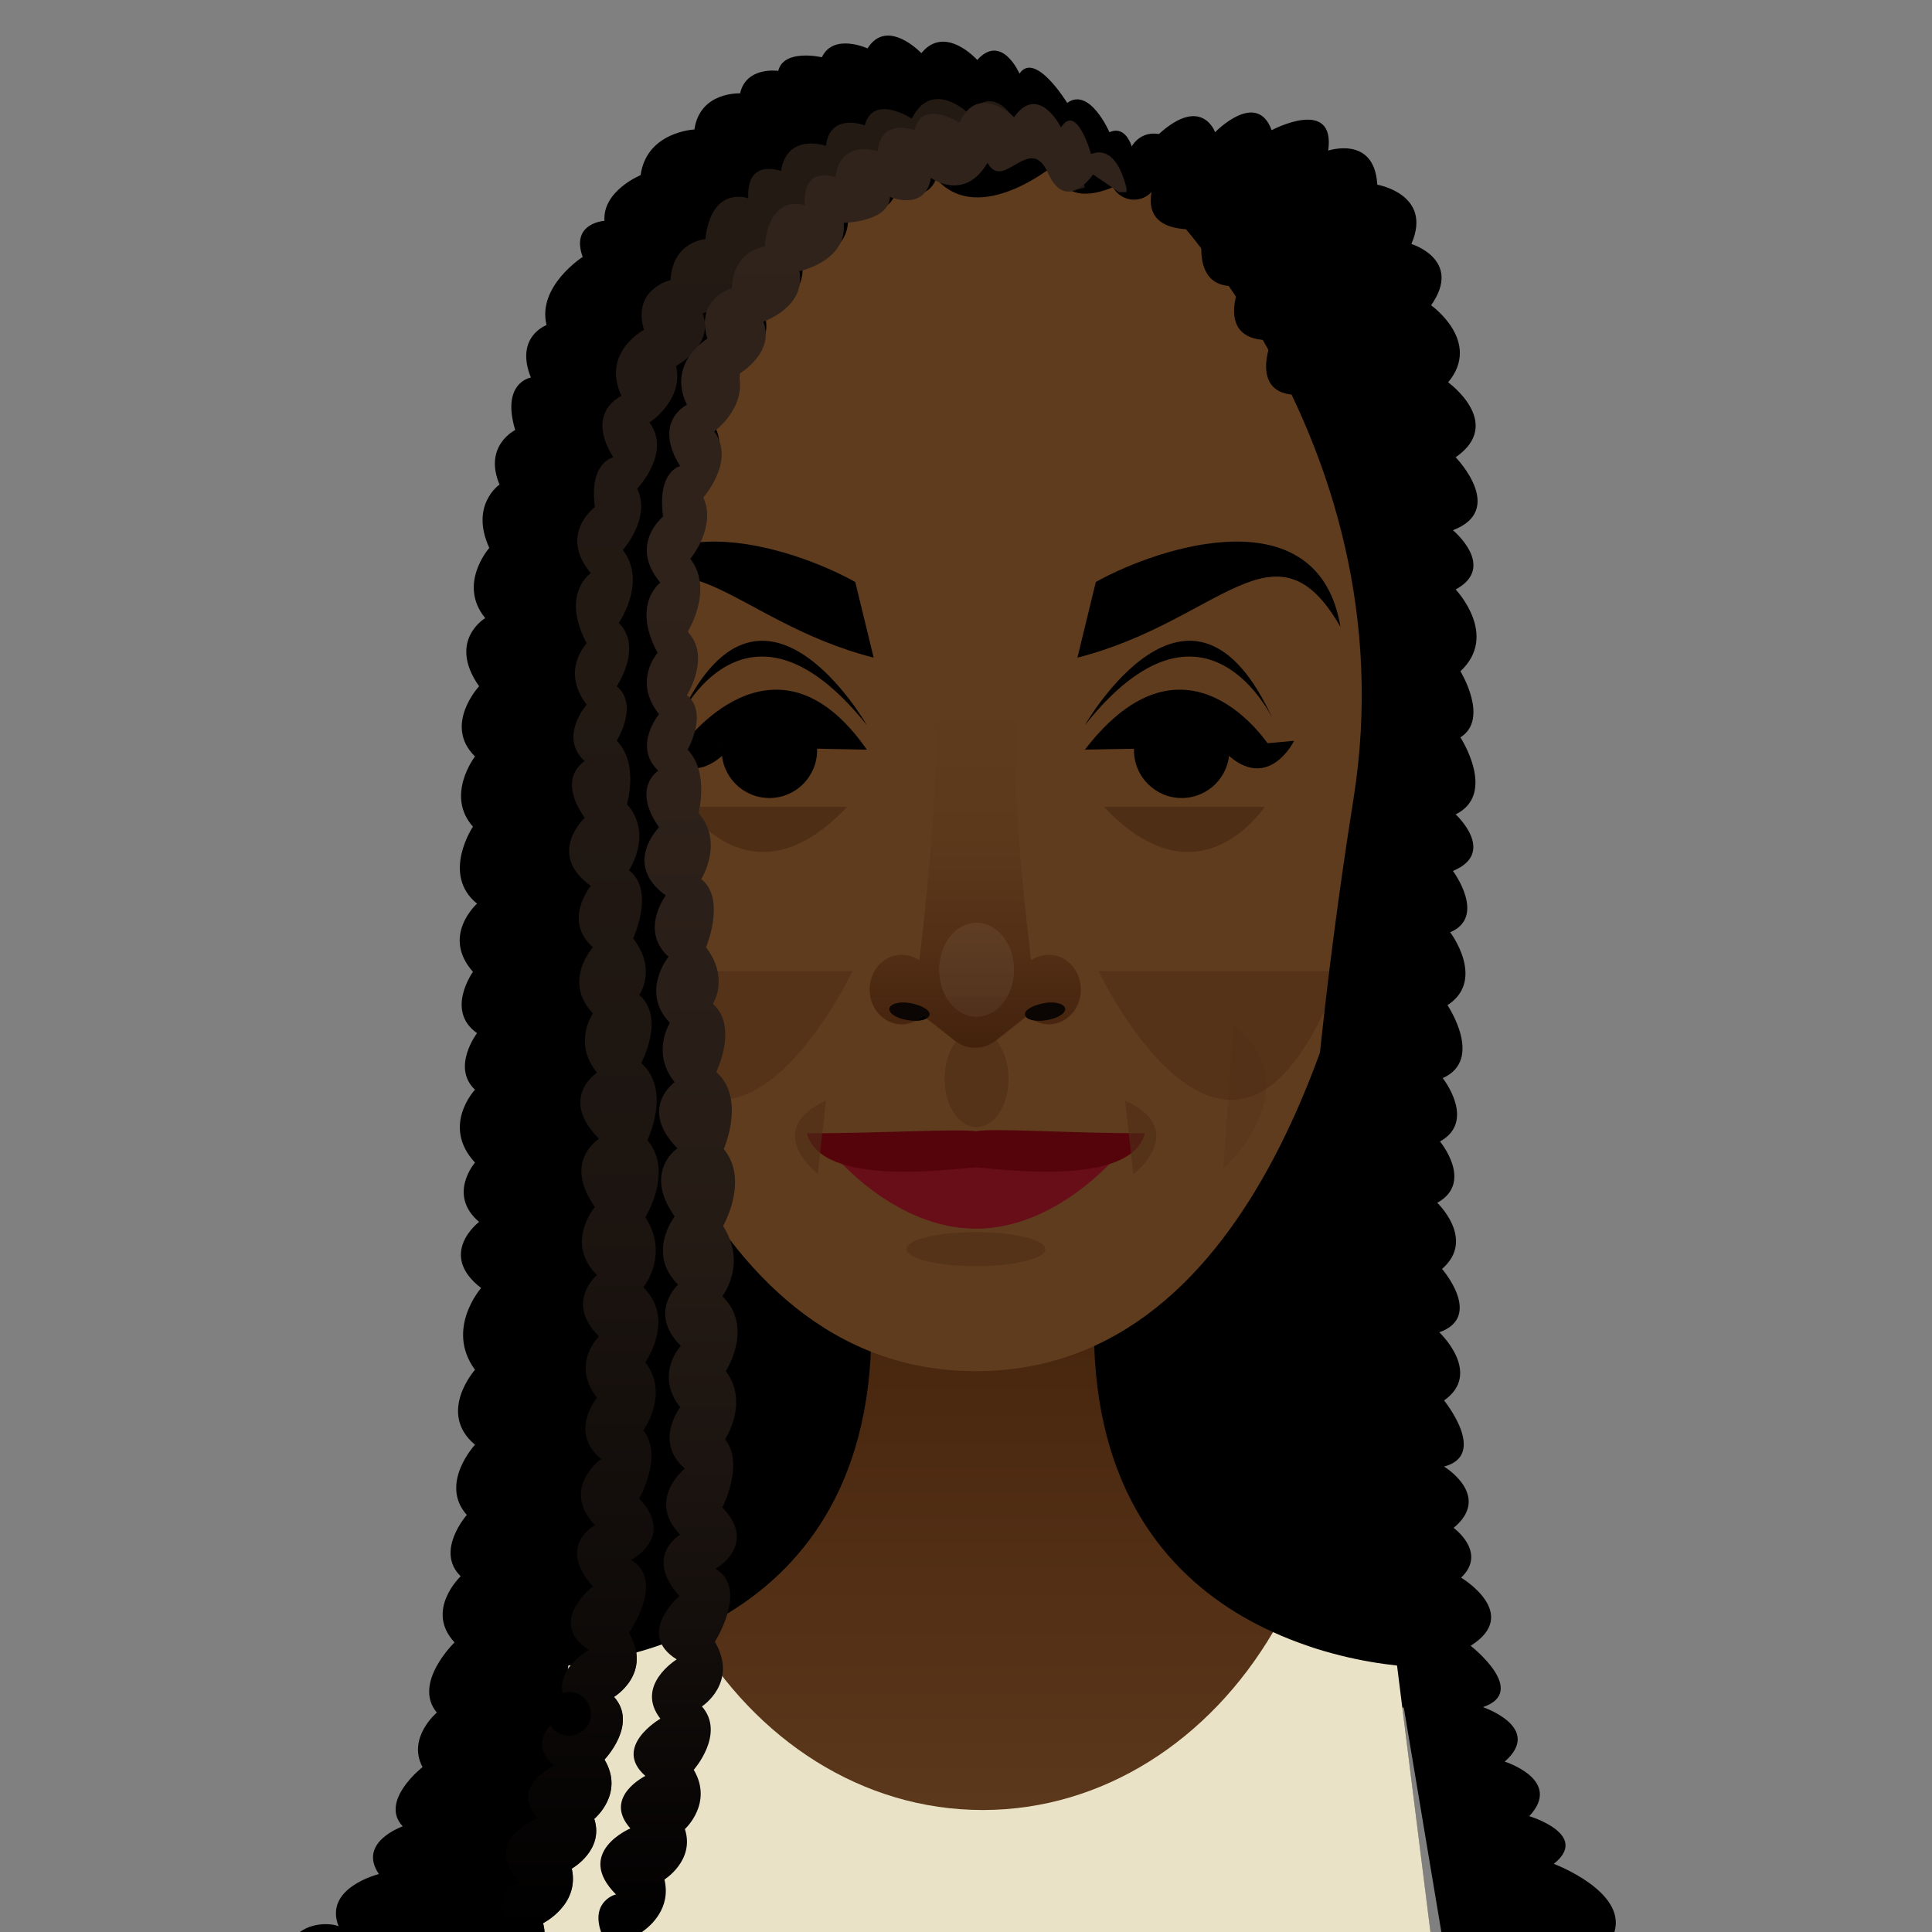 <?xml version="1.0" encoding="utf-8"?>
<!-- Generator: Adobe Illustrator 20.1.0, SVG Export Plug-In . SVG Version: 6.00 Build 0)  -->
<!DOCTYPE svg PUBLIC "-//W3C//DTD SVG 1.1//EN" "http://www.w3.org/Graphics/SVG/1.1/DTD/svg11.dtd">
<svg version="1.1" id="Layer_1" xmlns="http://www.w3.org/2000/svg" xmlns:xlink="http://www.w3.org/1999/xlink" x="0px" y="0px"
	 viewBox="0 0 283.5 283.5" style="enable-background:new 0 0 283.5 283.5;" xml:space="preserve">
<rect x="0" y="0" width="283.5" height="283.5" fill="#808080" stroke="none"/>
<style type="text/css">
	.st0{fill:#F2D3C2;}
	.st1{fill:url(#SVGID_1_);}
	.st2{fill:url(#SVGID_2_);}
	.st3{fill:#603C1E;}
	.st4{fill:#4F2E16;}
	.st5{opacity:0.64;fill:#4F2E16;}
	.st6{fill:url(#SVGID_3_);}
	.st7{opacity:0.06;fill:#FFFFFF;}
	.st8{opacity:0.15;fill:#4F2E16;}
	.st9{opacity:0.28;fill:#4F2E16;}
	.st10{fill:#680E19;}
	.st11{fill:#54040A;}
	.st12{fill:#EAE2C7;}
	.st13{opacity:0.74;fill:url(#SVGID_4_);}
	.st14{fill:url(#SVGID_5_);}
</style>
<rect x="148.3" y="129.6" width="55.3" height="132.3"/>
<rect x="79.5" y="148.3" width="66.1" height="111"/>
<path class="st0" d="M-103.7-74.7"/>
<linearGradient id="SVGID_1_" gradientUnits="userSpaceOnUse" x1="144.247" y1="173.171" x2="144.247" y2="283.465">
	<stop  offset="0" style="stop-color:#42210B"/>
	<stop  offset="1" style="stop-color:#603C1E"/>
</linearGradient>
<path class="st1" d="M205,244.4c-15.9-1.8-54.8-12.3-41.9-71.2l-18.9,4.8l-18.9-4.8c12.9,58.9-26.1,69.4-41.9,71.2l-5,39.1h62h7.5
	h62L205,244.4z"/>
<linearGradient id="SVGID_2_" gradientUnits="userSpaceOnUse" x1="315.934" y1="160.601" x2="315.934" y2="160.601">
	<stop  offset="0" style="stop-color:#42210B"/>
	<stop  offset="1" style="stop-color:#603C1E"/>
</linearGradient>
<polygon class="st2" points="316.3,160.6 315.6,160.6 315.6,160.6 316.3,160.6 "/>
<path class="st3" d="M143.2,16.3C85,16.3,79.5,99.5,84,122c4.4,21.8,17,79.2,59.2,79.2s54.8-57.3,59.2-79.2
	C206.8,99.5,201.3,16.3,143.2,16.3z"/>
<g>
	<g>
		<path d="M159.2,110l27.1-0.5C186.3,109.5,174.2,90.5,159.2,110z"/>
		<circle cx="173.4" cy="110.1" r="7"/>
		<path class="st4" d="M162,118.4h23.6C185.5,118.4,176,133.3,162,118.4z"/>
		<path d="M179.1,109.7l10.8-1C189.9,108.7,185.8,117.1,179.1,109.7z"/>
		<path d="M159.2,106.4c0,0,15.6-27.3,27.6-0.8C186.8,105.5,176.8,84.3,159.2,106.4z"/>
	</g>
	<g>
		<path d="M127.2,110l-27.1-0.5C100,109.5,113.6,90.5,127.2,110z"/>
		<circle cx="112.9" cy="110.1" r="7"/>
		<path class="st4" d="M124.3,118.4h-23.6C100.8,118.4,110.3,133.3,124.3,118.4z"/>
		<path d="M107.2,109.7l-10.8-1C96.4,108.7,100.5,117.1,107.2,109.7z"/>
		<path d="M127.2,106.4c0,0-15.6-27.3-27.6-0.8C99.5,105.5,109.5,84.3,127.2,106.4z"/>
	</g>
</g>
<g>
	<path class="st5" d="M89.6,142.5h35.5C125.1,142.5,105,185,89.6,142.5z"/>
	<path class="st5" d="M196.7,142.5h-35.5C161.2,142.5,181.3,185,196.7,142.5z"/>
</g>
<g>
	<path d="M158.1,96.5c20.9-5.3,29.1-21.1,38.6-4.5c-3.2-19.3-26.4-11.9-35.9-6.6L158.1,96.5z"/>
	<path d="M128.2,96.5c-20.9-5.3-29.1-21.1-38.6-4.5c3.2-19.3,26.4-11.9,35.9-6.6L128.2,96.5z"/>
</g>
<ellipse class="st5" cx="143.3" cy="158.3" rx="4.7" ry="7.1"/>
<linearGradient id="SVGID_3_" gradientUnits="userSpaceOnUse" x1="143.153" y1="153.746" x2="143.153" y2="102.686">
	<stop  offset="0" style="stop-color:#42210B"/>
	<stop  offset="0.287" style="stop-color:#522F15"/>
	<stop  offset="0.616" style="stop-color:#5D391C"/>
	<stop  offset="1" style="stop-color:#603C1E"/>
</linearGradient>
<path class="st6" d="M153.9,140.1c-0.9,0-1.8,0.3-2.6,0.8c-1.3-10.9-3.4-31.3-1.7-38l-6.5-0.2l-6.5,0.2c1.7,6.7-0.4,27.1-1.7,38
	c-0.7-0.5-1.6-0.8-2.6-0.8c-2.6,0-4.7,2.3-4.7,5.1c0,2.8,2.1,5.1,4.7,5.1c1.2,0,2.3-0.5,3.1-1.3l4.7,3.7c1.8,1.4,4.2,1.4,6,0
	l4.7-3.7c0.8,0.8,1.9,1.3,3.1,1.3c2.6,0,4.7-2.3,4.7-5.1C158.6,142.4,156.5,140.1,153.9,140.1z"/>
<g>
	<path d="M156.3,148c-0.1-0.7-1.5-1.1-3.1-0.8s-2.9,1-2.8,1.7c0.1,0.7,1.5,1.1,3.1,0.8C155.1,149.5,156.4,148.7,156.3,148z"/>
	<path d="M130.5,148c0.1-0.7,1.5-1.1,3.1-0.8s2.9,1,2.8,1.7c-0.1,0.7-1.5,1.1-3.1,0.8C131.6,149.5,130.4,148.7,130.5,148z"/>
</g>
<ellipse id="nose" class="st7" cx="143.3" cy="142.3" rx="5.5" ry="6.9"/>
<path class="st8" d="M127.8,146.3c0.4,2.3,2.3,4.1,4.6,4.1c1.2,0,2.3-0.5,3.1-1.3l4.7,3.7c1.8,1.4,4.2,1.4,6,0l4.7-3.7
	c0.8,0.8,1.9,1.3,3.1,1.3c2.3,0,4.1-1.7,4.6-4.1H127.8z"/>
<path class="st9" d="M181,150.4l-1.5,21.1C179.5,171.5,192.7,159.6,181,150.4z"/>
<g>
	<path class="st10" d="M143.2,169.8l-20.7-0.2c0,0,8.8,10.7,20.7,10.7c11.9,0,20.7-10.7,20.7-10.7L143.2,169.8z"/>
	<path class="st11" d="M143.2,166c-2.6-0.4-13.7,0.3-24.8,0.3c2.1,8,21.2,5.2,24.8,5c3.5,0.2,22.7,3,24.8-5
		C156.8,166.3,145.7,165.5,143.2,166z"/>
	<g>
		<path class="st5" d="M121.2,161.5l-1.2,10.8C120,172.3,111.7,165.8,121.2,161.5z"/>
		<path class="st5" d="M165.1,161.5l1.2,10.8C166.4,172.3,174.6,165.8,165.1,161.5z"/>
	</g>
</g>
<path d="M228,273.5c5.4-4.3-3.6-7-3.6-7c5-5.3-3.6-8-3.6-8c5.7-5-3.2-8-3.2-8c6.8-2.3-1.8-9-1.8-9c7.5-4.7-1.4-10-1.4-10
	c3.9-3.7-1.1-7.3-1.1-7.3c5.7-4.7-1.4-9-1.4-9c6.5-1.7,0-9.7,0-9.7c5.7-4-0.7-10-0.7-10c6.5-2.3,0.4-9.3,0.4-9.3
	c5-4.3-0.7-9.7-0.7-9.7c5.4-3,0.4-9,0.4-9c5.4-3,0.4-9.3,0.4-9.3c6.1-2.7,0.7-10.7,0.7-10.7c5.7-3.7,0.4-10.7,0.4-10.7
	c5.4-2.3,0.4-9,0.4-9c6.5-2.7,0.4-8.3,0.4-8.3c6.1-3,0.7-11.3,0.7-11.3c4.3-2.7,0-9.7,0-9.7c5.7-5.3-0.7-12-0.7-12
	c6.1-3.3-0.4-8.7-0.4-8.7c7.9-3,0.4-10.7,0.4-10.7c7.2-5-1.1-11-1.1-11c5-6-2.5-11.3-2.5-11.3c4.7-6.7-2.9-9-2.9-9
	c3.2-7.3-5-8.7-5-8.7c-0.4-7.3-7.2-5-7.2-5c1.1-8-8.3-3-8.3-3c-2.2-6-8.3,0.3-8.3,0.3s-2.2-6.3-9.7,1.7l0.8,0.5
	c-0.7,0.2-1.5,0.4-2.2,0.7l0.4,4.3c0,0,39.6,36.7,31,90.7c-8.6,54-10.5,107-5.5,130l12.9,3.3l5.5,32.9h11.4h11.1h2.9
	C238.7,277.5,228,273.5,228,273.5z"/>
<circle cx="169.3" cy="23.3" r="3.7"/>
<circle cx="166.4" cy="25.8" r="3.5"/>
<circle cx="173.9" cy="28.6" r="3.7"/>
<path d="M170.9,23.6c0,0-7.3,11,5.7,10c0,0-2.3,9.3,5.3,8.3c0,0-3.7,8.3,4.7,8c0,0-3.7,8.7,4.7,8c0,0,1.3,10.7,8.3,1.7
	s-7-27.3-7-27.3L170.9,23.6z"/>
<path d="M166.4,25.8c0,0-9.8,6.8-11.8-1.5c0,0-13,10.7-18.7-0.3s14.3-8.7,14.3-8.7l12,4.3L166.4,25.8z"/>
<path d="M44,283.5h45.4c0-0.4-0.1-0.8-0.2-1.3c0,0,5.3-2.7,4.1-8c0,0,4.7-2.7,3.2-7.3c0,0,4.4-3.7,1.5-8.7c0,0,4.9-5.2,1.4-9.2
	c0,0,5.6-3.4,2.1-9.4c0,0,5.3-7.7,0.3-10.7c0,0,6.4-3.3,1.2-9c0,0,3.5-6.3,0.6-10c0,0,3.8-5.3,0.3-10c0,0,4.4-6.3-0.3-11
	c0,0,3.8-4.7,0.3-10.3c0,0,4.1-6.7,0.3-11.3c0,0,3.5-7.3-0.9-11.3c0,0,3.5-6.7-0.3-10c0,0,2.6-3.7-0.9-8.3c0,0,3.2-7-0.6-10
	c0,0,3.5-5.3-0.3-9.7c0,0,1.8-6-1.5-9.3c0,0,3.2-5.3,0-8c0,0,3.8-5.7,0.3-9.3c0,0,4.1-6,0.6-10.7c0,0,4.1-4.7,2.1-9
	c0,0,5-5.3,1.8-9.7c0,0,5-3.3,3.8-8.3c0,0,5.6-3,3.8-7.7c0,0,6.4-2,5.6-7.3c0,0,7.3-1.3,6.7-7c0,0,6.7,0,7-3.7c0,0,5.3,2.3,6.2-2.7
	c0,0,5,3.7,8.5-2c2.3,4.3,6.4-4.3,9.1,1.7c2.6,6,6.7,0.3,6.7,0.3l3.8,2.7h1.2l-0.3-4.3c0,0-0.6-5.7-3.8-4.3c0,0-2.9-6.7-6.2-4.3
	c0,0-4.7-7.7-7-4.3c0,0-2.6-6-6.2-2c0,0-4.7-5.3-8.2-1c0,0-5-5.3-7.9-0.7c0,0-5-2.3-6.7,1.3c0,0-5.6-1.3-6.4,2c0,0-4.7-0.7-5.6,3.3
	c0,0-5.9-0.3-6.7,5.3c0,0-7,0.3-7.9,6.7c0,0-5.6,2.3-5.3,6.7c0,0-5,0.3-3.2,5.3c0,0-6.7,4.3-5.3,10c0,0-4.7,1.7-2.3,7.7
	c0,0-4.4,0.7-2.3,7.7c0,0-4.7,2.3-2.3,8c0,0-4.4,3-1.5,9.3c0,0-4.7,5.3-0.6,10.3c0,0-5.6,3.3-0.9,10c0,0-5.3,5.7-0.6,10.3
	c0,0-4.4,5.7-0.3,10.3c0,0-4.7,7,0.6,11.3c0,0-5.3,4.7-0.6,10c0,0-4.1,5.7,0.6,9c0,0-3.8,5-0.3,8.3c0,0-5,5.3,0,10.7
	c0,0-4.1,4.7,0.6,8.7c0,0-6.2,4.7,0.3,9.7c0,0-5.3,6-0.9,12c0,0-5.6,6.3,0,11c0,0-5.3,5.7-1.2,10.3c0,0-4.7,5.3-0.9,9
	c0,0-5.3,5-0.9,9.7c0,0-6.2,6-2.6,10.3c0,0-4.4,3.7-2.1,8c0,0-6.4,5-2.9,8.7c0,0-6.7,2.3-3.5,7c0,0-8.2,2-5.9,7.7
	C49.7,282.5,46.5,281.7,44,283.5z"/>
<path class="st12" d="M205,244.4c-4.7-0.5-11.4-1.8-18.2-4.9c-9.3,15.8-24.9,26.1-42.6,26.1s-33.3-10.3-42.6-26.1
	c-6.8,3.1-13.5,4.4-18.2,4.9l-5,39.1h62h7.5h62L205,244.4z"/>
<path d="M74.3,282.5c0,0-1.4,0.2-2.5,1h8.1c0-0.4-0.1-0.8-0.2-1.3c0,0,5.4-2.7,4.2-8c0,0,4.8-2.7,3.3-7.3c0,0,4.5-3.7,1.5-8.7
	c0,0,5-5.2,1.4-9.2c0,0,5.7-3.4,2.2-9.4c0,0,5.4-7.7,0.3-10.7c0,0,6.6-3.3,1.2-9c0,0,3.6-6.3,0.6-10c0,0,3.9-5.3,0.3-10
	c0,0,4.5-6.3-0.3-11c0,0,3.9-4.7,0.3-10.3c0,0,4.2-6.7,0.3-11.3c0,0,3.6-7.3-0.9-11.3c0,0,3.6-6.7-0.3-10c0,0,2.7-3.7-0.9-8.3
	c0,0,3.3-7-0.6-10c0,0,3.6-5.3-0.3-9.7c0,0,1.8-6-1.5-9.3c0,0,3.3-5.3,0-8c0,0,3.9-5.7,0.3-9.3c0,0,4.2-6,0.6-10.7
	c0,0,4.2-4.7,2.1-9c0,0,5.1-5.3,1.8-9.7c0,0,5.1-3.3,3.9-8.3c0,0,5.7-3,3.9-7.7c0,0,6.6-2,5.7-7.3c0,0,7.5-1.3,6.9-7
	c0,0,6.9,0,7.2-3.7c0,0,5.4,2.3,6.3-2.7c0,0,5.1,3.7,8.7-2c2.3,4.2,6.4-3.9,9.1,1.3c2.4,0.2,5.5-4.4,7.7,0.4
	c0.2,0.5,0.4,0.9,0.7,1.2l2.3,1.6c0.5,0,1-0.1,1.5-0.3c-0.6-2.4-2-6.2-5.3-5.1c0,0-2.1-7.7-4.5-4c0,0-3.3-6.7-7.2-1.7
	c0,0-5.4-5.3-8.4,0.7c0,0-5.7-3.7-6.9,1c0,0-5.1-2-5.7,3c0,0-5.7-2-6.6,3.7c0,0-5.1-2-4.8,4c0,0-5.4-2-6.3,6c0,0-4.8,0.3-5.1,6
	c0,0-5.7,1.3-3.9,7.3c0,0-6.3,3.3-3.3,9.7c0,0-5.4,2.3-1.2,9c0,0-3.6,0.7-2.7,7.3c0,0-5.4,4-0.6,9.7c0,0-4.5,3-0.6,10.3
	c0,0-3.9,4,0,9c0,0-4.2,4.7-0.3,8.3c0,0-4.2,2.3,0,8.3c0,0-5.7,5.3,0.9,10c0,0-4.2,5,0.3,9c0,0-4.5,5,0,9.7c0,0-3,4.3,0.6,8.7
	c0,0-5.7,3.7,0.3,9.7c0,0-5.4,3.3-0.6,10c0,0-4.5,5.3,0.3,10c0,0-4.8,4,0.3,9c0,0-4.2,4-0.3,9c0,0-4.2,5,0.6,9c0,0-6,4.3-0.9,9.7
	c0,0-5.7,3-0.3,9c0,0-6.9,5.3-0.6,9.3c0,0-6.6,3.7-2.7,8.7c0,0-7.5,4-2.4,8.3c0,0-6.6,3-2.4,7.7c0,0-8.7,3.3-2.4,9.7
	C76.4,276.1,71.9,277.1,74.3,282.5z"/>
<linearGradient id="SVGID_4_" gradientUnits="userSpaceOnUse" x1="115.338" y1="283.465" x2="115.338" y2="14.28">
	<stop  offset="0" style="stop-color:#000000"/>
	<stop  offset="1.311296e-02" style="stop-color:#020101"/>
	<stop  offset="0.188" style="stop-color:#16100D"/>
	<stop  offset="0.385" style="stop-color:#251B15"/>
	<stop  offset="0.622" style="stop-color:#2D211A"/>
	<stop  offset="1" style="stop-color:#30231B"/>
</linearGradient>
<path class="st13" d="M74.3,282.5c0,0-1.4,0.2-2.5,1h8.1c0-0.4-0.1-0.8-0.2-1.3c0,0,5.4-2.7,4.2-8c0,0,4.8-2.7,3.3-7.3
	c0,0,4.5-3.7,1.5-8.7c0,0,5-5.2,1.4-9.2c0,0,5.7-3.4,2.2-9.4c0,0,5.4-7.7,0.3-10.7c0,0,6.6-3.3,1.2-9c0,0,3.6-6.3,0.6-10
	c0,0,3.9-5.3,0.3-10c0,0,4.5-6.3-0.3-11c0,0,3.9-4.7,0.3-10.3c0,0,4.2-6.7,0.3-11.3c0,0,3.6-7.3-0.9-11.3c0,0,3.6-6.7-0.3-10
	c0,0,2.7-3.7-0.9-8.3c0,0,3.3-7-0.6-10c0,0,3.6-5.3-0.3-9.7c0,0,1.8-6-1.5-9.3c0,0,3.3-5.3,0-8c0,0,3.9-5.7,0.3-9.3
	c0,0,4.2-6,0.6-10.7c0,0,4.2-4.7,2.1-9c0,0,5.1-5.3,1.8-9.7c0,0,5.1-3.3,3.9-8.3c0,0,5.7-3,3.9-7.7c0,0,6.6-2,5.7-7.3
	c0,0,7.5-1.3,6.9-7c0,0,6.9,0,7.2-3.7c0,0,5.4,2.3,6.3-2.7c0,0,5.1,3.7,8.7-2c2.3,4.2,6.4-3.9,9.1,1.3c2.4,0.2,5.5-4.4,7.7,0.4
	c0.2,0.5,0.4,0.9,0.7,1.2l2.3,1.6c0.5,0,1-0.1,1.5-0.3c-0.6-2.4-2-6.2-5.3-5.1c0,0-2.1-7.7-4.5-4c0,0-3.3-6.7-7.2-1.7
	c0,0-5.4-5.3-8.4,0.7c0,0-5.7-3.7-6.9,1c0,0-5.1-2-5.7,3c0,0-5.7-2-6.6,3.7c0,0-5.1-2-4.8,4c0,0-5.4-2-6.3,6c0,0-4.8,0.3-5.1,6
	c0,0-5.7,1.3-3.9,7.3c0,0-6.3,3.3-3.3,9.7c0,0-5.4,2.3-1.2,9c0,0-3.6,0.7-2.7,7.3c0,0-5.4,4-0.6,9.7c0,0-4.5,3-0.6,10.3
	c0,0-3.9,4,0,9c0,0-4.2,4.7-0.3,8.3c0,0-4.2,2.3,0,8.3c0,0-5.7,5.3,0.9,10c0,0-4.2,5,0.3,9c0,0-4.5,5,0,9.7c0,0-3,4.3,0.6,8.7
	c0,0-5.7,3.7,0.3,9.7c0,0-5.4,3.3-0.6,10c0,0-4.5,5.3,0.3,10c0,0-4.8,4,0.3,9c0,0-4.2,4-0.3,9c0,0-4.2,5,0.6,9c0,0-6,4.3-0.9,9.7
	c0,0-5.7,3-0.3,9c0,0-6.9,5.3-0.6,9.3c0,0-6.6,3.7-2.7,8.7c0,0-7.5,4-2.4,8.3c0,0-6.6,3-2.4,7.7c0,0-8.7,3.3-2.4,9.7
	C76.4,276.1,71.9,277.1,74.3,282.5z"/>
<linearGradient id="SVGID_5_" gradientUnits="userSpaceOnUse" x1="126.641" y1="283.465" x2="126.641" y2="14.85">
	<stop  offset="0" style="stop-color:#000000"/>
	<stop  offset="1.311296e-02" style="stop-color:#020101"/>
	<stop  offset="0.188" style="stop-color:#16100D"/>
	<stop  offset="0.385" style="stop-color:#251B15"/>
	<stop  offset="0.622" style="stop-color:#2D211A"/>
	<stop  offset="1" style="stop-color:#30231B"/>
</linearGradient>
<path class="st14" d="M88.2,283.5h6c1.3-0.9,4.3-3.5,3.3-7.7c0,0,4.5-2.8,3-7.4c0,0,4.2-3.8,1.3-8.7c0,0,4.7-5.3,1.2-9.3
	c0,0,5.4-3.5,1.9-9.5c0,0,5-7.8,0.1-10.7c0,0,6.3-3.5,1-9c0,0,3.3-6.4,0.4-10c0,0,3.6-5.4,0.1-10c0,0,4.2-6.4-0.5-11
	c0,0,3.7-4.7,0.1-10.3c0,0,3.9-6.7,0.1-11.3c0,0,3.3-7.4-1.1-11.3c0,0,3.3-6.7-0.5-10c0,0,2.5-3.7-1-8.3c0,0,3-7.1-0.7-10
	c0,0,3.4-5.4-0.4-9.7c0,0,1.6-6-1.6-9.3c0,0,3.1-5.4-0.1-8c0,0,3.6-5.7,0.1-9.3c0,0,3.9-6.1,0.4-10.7c0,0,3.9-4.7,1.9-9
	c0,0,4.8-5.4,1.6-9.7c0,0,4.8-3.4,3.6-8.4c0,0,5.4-3.1,3.6-7.7c0,0,6.3-2.1,5.3-7.4c0,0,7.1-1.5,6.5-7.1c0,0,6.6-0.1,6.8-3.8
	c0,0,5.2,2.2,6-2.8c0,0,4.9,3.6,8.3-2.2c2.4,4.3,6.2-4.5,8.9,1.5s6.6,0.2,6.6,0.2l3.8,2.6l1.1,0l0-0.6c-0.6-2.4-2-6.2-5.2-5
	c0,0-2.1-7.6-4.4-3.9c0,0-3.3-6.6-6.9-1.5c0,0-5.3-5.2-8,0.8c0,0-5.5-3.6-6.6,1.1c0,0-4.9-1.9-5.4,3.1c0,0-5.5-1.9-6.2,3.8
	c0,0-4.9-1.9-4.5,4.1c0,0-5.2-1.9-5.9,6.1c0,0-4.6,0.4-4.8,6.1c0,0-5.4,1.4-3.6,7.4c0,0-6,3.5-3,9.7c0,0-5.1,2.4-1,9
	c0,0-3.4,0.7-2.5,7.4c0,0-5.1,4.1-0.4,9.7c0,0-4.3,3.1-0.4,10.3c0,0-3.7,4.1,0.2,9c0,0-3.9,4.7-0.1,8.3c0,0-4,2.4,0.1,8.3
	c0,0-5.4,5.4,1,10c0,0-3.9,5.1,0.4,9c0,0-4.2,5.1,0.2,9.7c0,0-2.8,4.4,0.7,8.7c0,0-5.4,3.8,0.4,9.7c0,0-5.1,3.4-0.4,10
	c0,0-4.2,5.4,0.5,10c0,0-4.5,4.1,0.4,9c0,0-3.9,4.1-0.1,9c0,0-3.9,5.1,0.7,9c0,0-5.7,4.5-0.7,9.7c0,0-5.4,3.1-0.1,9
	c0,0-6.5,5.5-0.4,9.3c0,0-6.2,3.8-2.4,8.7c0,0-7.1,4.1-2.2,8.4c0,0-6.3,3.1-2.2,7.7c0,0-8.3,3.5-2.1,9.7
	C90.5,277.9,86.6,278.9,88.2,283.5z"/>
<ellipse class="st5" cx="143.2" cy="183.3" rx="10.2" ry="2.5"/>
<circle cx="83.5" cy="251.5" r="3.2"/>
</svg>
